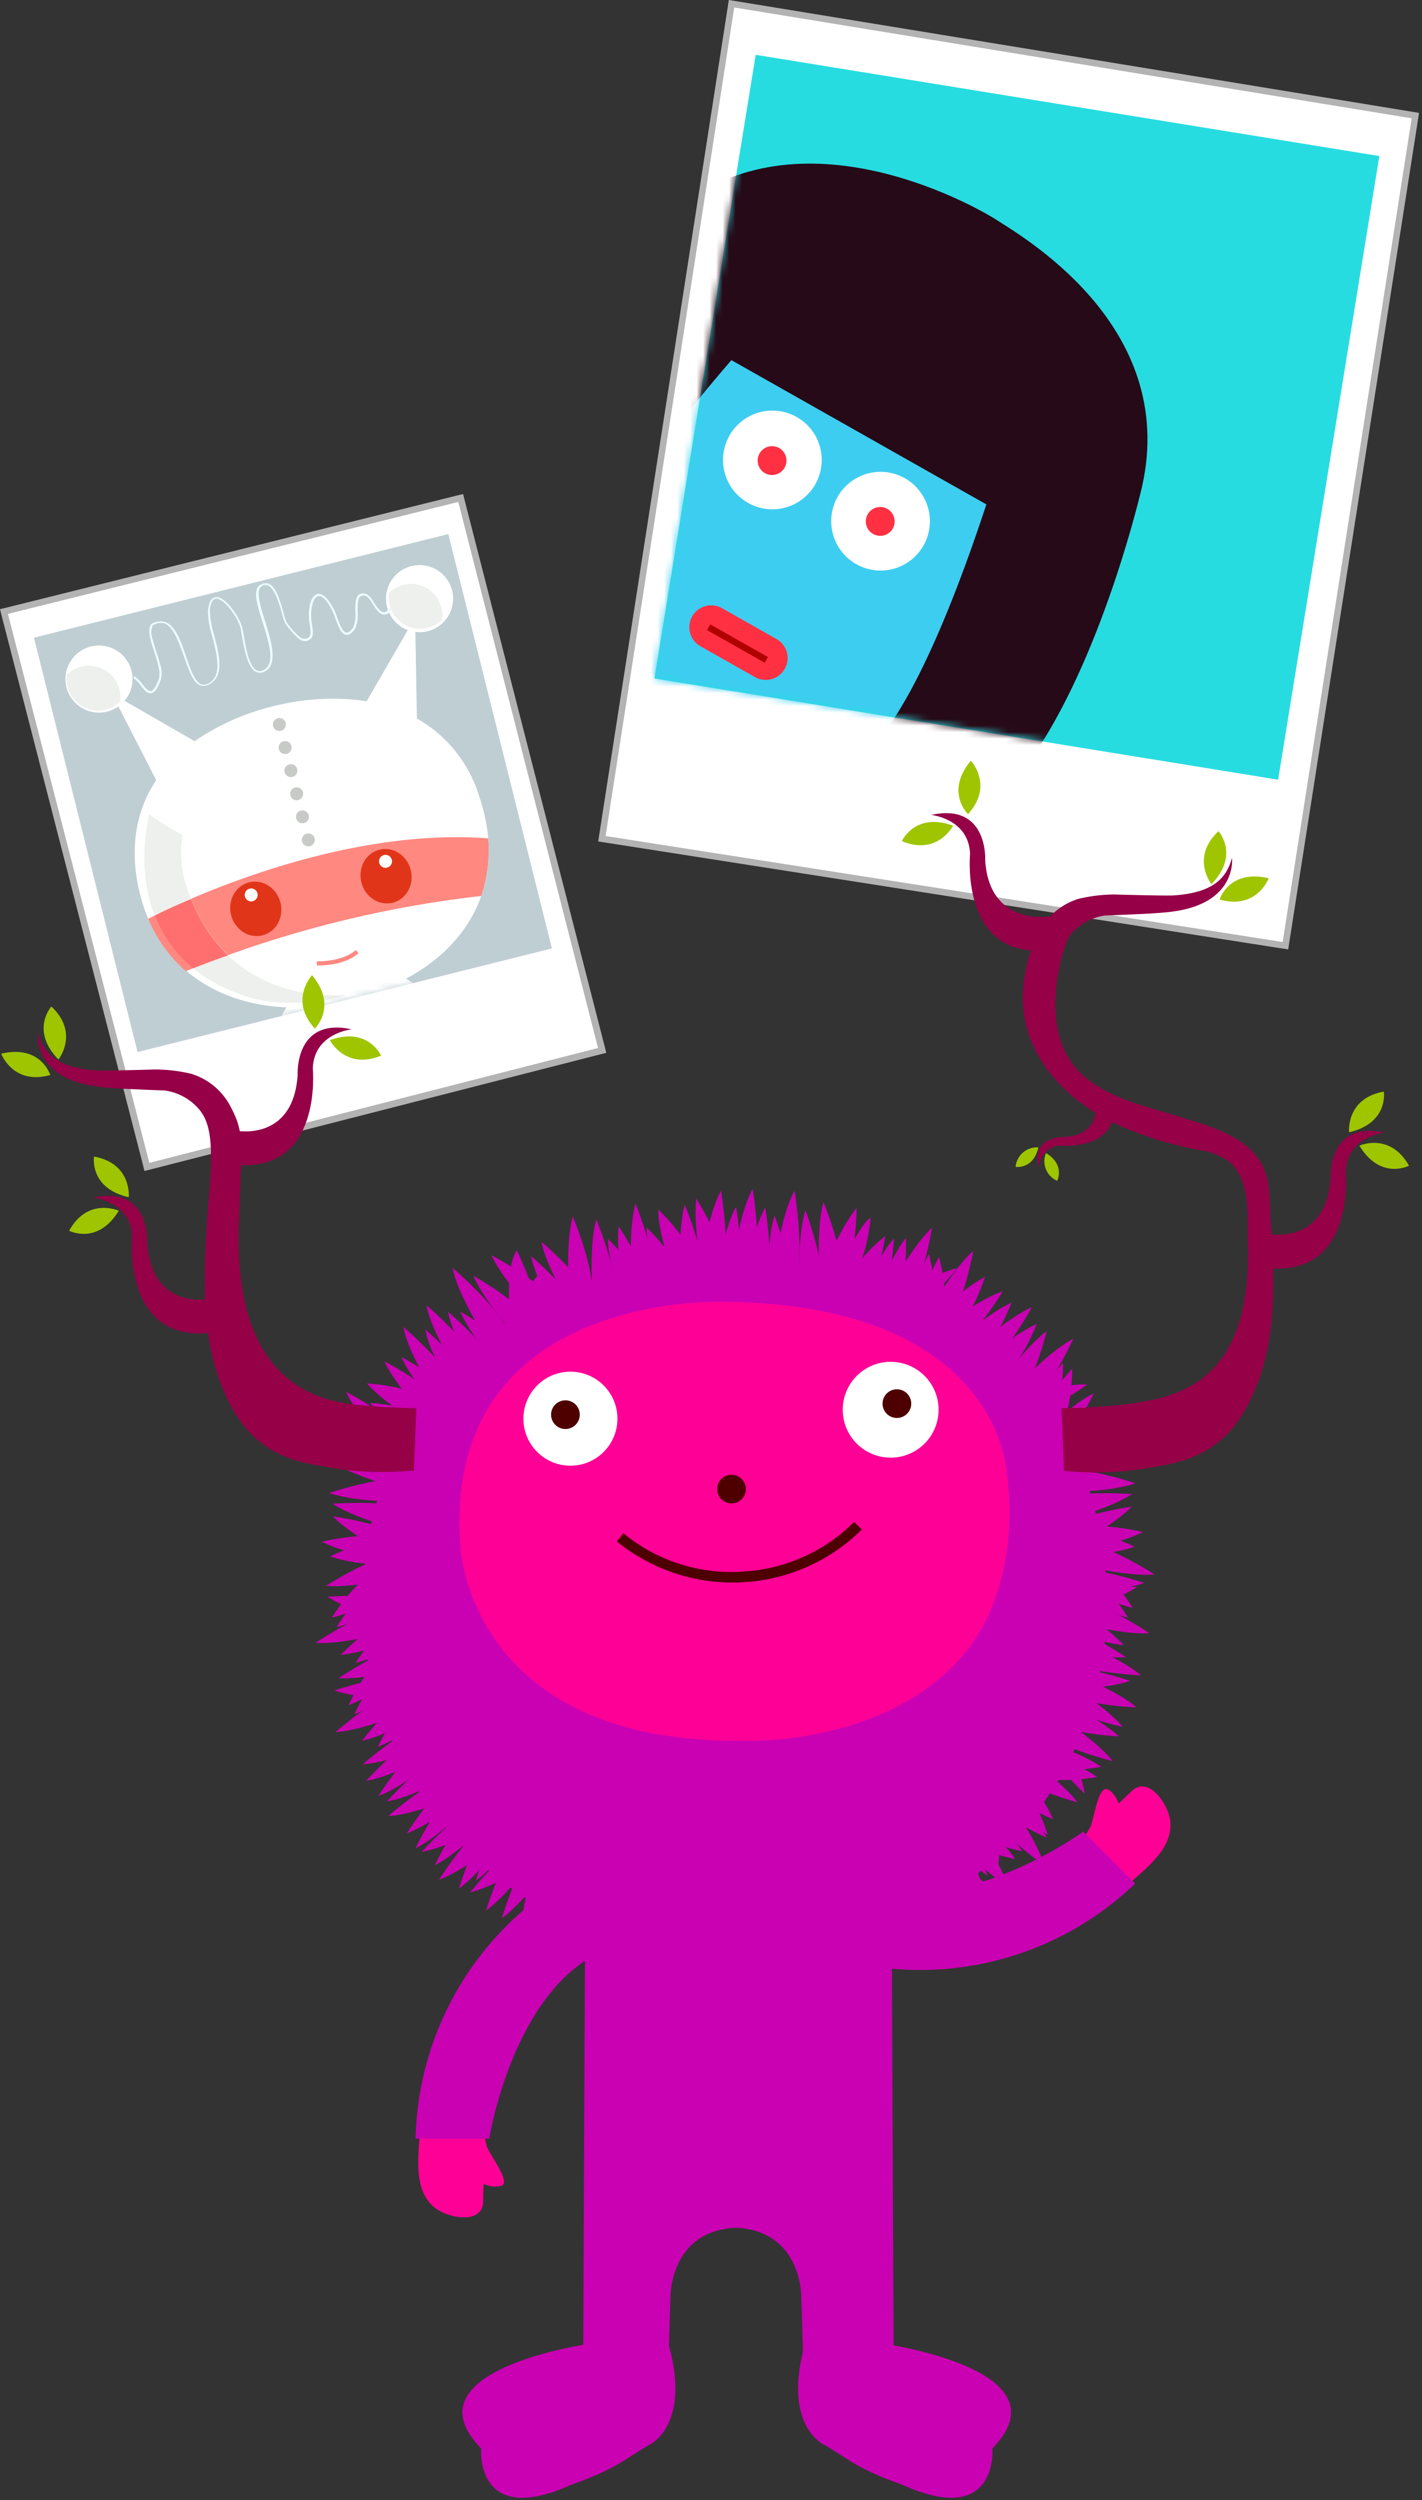 <svg xmlns="http://www.w3.org/2000/svg" xmlns:xlink="http://www.w3.org/1999/xlink" viewBox="0 0 219 385"><rect x="0" y="0" width="219" height="385" fill="#333333" stroke="none"/><defs><path id="a" d="M0 96.043 15.59 0l96.043 15.59-15.59 96.043z"/><path id="c" d="M0 88.213 14.271 0l98.983 16.014-14.271 88.213z"/><path id="e" d="M0 15.959 63.815 0l15.958 63.815-63.815 15.959z"/><path id="g" d="M81.82 63.75 16.06 80.22 0 16.47 65.76 0l16.06 63.75z"/></defs><g fill="none" fill-rule="evenodd"><path fill="#FFF" fill-rule="nonzero" d="M92.7 129.16 112.66.57l105.32 17.24-20.02 127.83z"/><path fill="#B3B3B3" fill-rule="nonzero" d="m113.08 1.15 104.33 17.07-19.87 126.85-104.27-16.32 19.81-127.6M112.24 0l-.15 1-19.81 127.59-.15 1 1 .15 104.27 16.32 1 .15.15-1 19.84-126.83.15-1-1-.16L113.24.16l-1-.16Z"/><path fill="#26DCE1" fill-rule="nonzero" d="m100.795 104.486 15.59-96.043 96.043 15.59-15.59 96.043z"/><g transform="translate(100.794 8.466)"><mask id="b" fill="#fff"><use xlink:href="#a"/></mask><g fill-rule="nonzero" mask="url(#b)"><path fill="#FF79B1" d="M31.606 123.194a1.83 1.83 0 0 0-.64 1.14l-.25 1.57s.25 1.63 4.06 2.56c0 0 4.94 1.42 8.51-.53a2.63 2.63 0 0 0 1.26-1.87l.27-2.31s.09-1.29-1.17-1.06l-12.04.5Z"/><path fill="#FFF" d="M45.476 116.254c-1.55.54-4.09-.2-5.49-.43-3.52-.58-4.05-1.72-4.05-1.72-.47 3-.86 5.63-1.14 6.79-.726.31-1.43.668-2.11 1.07-2.47 1.58-.92 3.77 3 4.55 5.58.88 8.31-.71 8.6-1.91.15-.47-.02-.07 1.19-8.35Z"/><path fill="#FF79B1" d="M59.766 127.644c.241.38.334.836.26 1.28l-.25 1.57s-.74 1.48-4.66 1.18c0 0-5.14-.18-7.94-3.13a2.63 2.63 0 0 1-.62-2.17l.45-2.28a.94.94 0 0 1 1.44-.65l11.32 4.2Z"/><path fill="#FFF" d="M47.276 125.084c-.09 1.23 2 3.58 7.6 4.47 4 .48 6.12-1.13 4.26-3.4a18.07 18.07 0 0 0-1.67-1.67c.09-1.19.53-3.81 1-6.81 0 0-.86.92-4.39.39-1.41-.21-4.05-.29-5.36-1.28-1.41 8.26-1.44 7.75-1.44 8.3Z"/></g></g><g transform="translate(100.782 16.246)"><mask id="d" fill="#fff"><use xlink:href="#c"/></mask><g fill-rule="nonzero" mask="url(#d)"><path fill="#FFE626" d="m-48.912 120.214 62.87 35.54 58.67-104.22-.14-.08c3.19-6.3-8-19.11-25.13-28.79s-33.88-12.58-37.63-6.6l-58.64 104.15Z"/><path fill="#3DCDF0" d="m-44.782 123.514 54.18 30.66 61.19-108.77s-10.45-14.65-24.53-22.65c-14.08-8-29.7-8-29.7-8l-61.14 108.76Z"/><path fill="#FFF" d="M24.788 58.324a7.6 7.6 0 1 1-13.236-7.474 7.6 7.6 0 0 1 13.236 7.474Z"/><path fill="#FF3042" d="M20.068 55.754a2.22 2.22 0 1 1-.85-3 2.23 2.23 0 0 1 .85 3Z"/><path fill="#FFF" d="M41.448 67.754a7.6 7.6 0 1 1-13.236-7.474 7.6 7.6 0 0 1 13.236 7.474Z"/><path fill="#FF3042" d="M36.728 65.124a2.22 2.22 0 1 1-.85-3 2.23 2.23 0 0 1 .85 3Z"/><path fill="#260A17" d="M75.088 58.754c5.71-25.14-19.08-38.94-22.72-41.34-3-1.86-31.12-18-50.54-.12 0 0-18.22 17.52-26.52 34.9-5.14 10.77-6.3 21.39 1.47 27.14 0 0 7.12 5.19 12.49.49 0 0-7.87-5.23 22.59-40.61l39.27 22.22c-14.64 44.39-23.18 40.32-23.18 40.32-1.27 7 6.85 10.45 6.85 10.45 8.93 3.7 17.44-2.76 24-12.71 10.66-16.05 16.29-40.74 16.29-40.74Z"/><path fill="#FF3042" d="M20.078 86.754a3.37 3.37 0 0 1-4.59 1.27l-8.4-4.75a3.37 3.37 0 0 1-1.27-4.59 3.37 3.37 0 0 1 4.59-1.27l8.4 4.75a3.37 3.37 0 0 1 1.27 4.59Z"/><path fill="#B10000" d="m8.098 80.786.498-.88 8.895 5.033-.498.88z"/></g></g><path fill="#FFF" fill-rule="nonzero" d="m.61 94.17 70.33-17.48 21.76 85.06-70.09 17.94z"/><path fill="#B3B3B3" fill-rule="nonzero" d="m70.58 77.3 21.52 84.09L23 179.08 1.22 94.54 70.58 77.3m.72-1.21-1 .24L1 93.57l-1 .24.25 1L22 179.33l.25 1 1-.25 69.12-17.69 1-.25-.25-1L71.55 77l-.25-1v.09Z"/><path fill="#BFCED3" fill-rule="nonzero" d="m5.227 98.202 63.815-15.959L85 146.058l-63.815 15.959z"/><g transform="translate(5.227 82.243)"><mask id="f" fill="#fff"><use xlink:href="#e"/></mask><g fill="#CA00B3" fill-rule="nonzero" mask="url(#f)"><path d="M42.823 88.207a1.24 1.24 0 0 0-.09.88l.27 1s.59.95 3.21.51c0 0 3.45-.44 5.15-2.6a1.78 1.78 0 0 0 .28-1.5l-.45-1.51a.64.64 0 0 0-1-.35l-7.37 3.57Z"/><path d="M49.583 80.197c-.82.75-2.59 1-3.53 1.2-2.34.58-3 0-3 0 .51 2 1 3.73 1.1 4.52-.36.388-.694.799-1 1.23-1.11 1.64.43 2.59 3.08 2 3.7-.94 5-2.66 4.84-3.48-.03-.31-.02.01-1.49-5.47Zm11.93 3.26c.25.174.429.433.5.73l.27 1s-.07 1.12-2.58 2c0 0-3.24 1.26-5.76.18a1.78 1.78 0 0 1-1-1.18l-.33-1.54s-.14-.86.72-.79l8.18-.4Z"/><path d="M53.063 85.197c.27.79 2.21 1.69 5.91.75 2.6-.77 3.5-2.34 1.74-3.25a12.21 12.21 0 0 0-1.48-.59c-.26-.76-.69-2.51-1.19-4.5 0 0-.29.8-2.62 1.41-.93.25-2.59.9-3.67.63 1.32 5.52 1.18 5.23 1.31 5.55Z"/></g></g><g transform="translate(5.1 81.77)"><mask id="h" fill="#fff"><use xlink:href="#g"/></mask><g fill-rule="nonzero" mask="url(#h)"><g transform="translate(3.873 4.153)"><path fill="#FFF" d="M51.267 22.997a20.63 20.63 0 0 1 13.47 13.45c4.29 12.26-.53 22.63-11.15 28.34 2.54 1.54 5.42 4.54 6.89 10.41a1.65 1.65 0 1 1-3.2.8l-.14-.51-.21.05a1.032 1.032 0 0 1-.51-2h.06c-1.75-4.49-4-5.74-5.81-6.47 1.62 5.58 5.13 17 5.14 17 .23.91-.85 1.29-1.76 1.51-.91.22-2.36.56-2.6-.33l-1.32-4.51c-.45-1.58-1.18-2.75-2.79-2.35-1.61.4-1.61 1.66-1.37 3.21l.88 4.62c.2.9-.66 1.38-1.55 1.6-.89.22-2.72 1.08-2.94-.94 0 0-2.7-13.26-3.61-17-1.28 1.5-2.81 3.64-2.21 8.62h.06a1.032 1.032 0 0 1 .51 2l-.21.05.13.53a1.65 1.65 0 1 1-3.2.8c-1.52-6.05-.28-10.12 1.31-12.67-11.18-.43-20.84-6.85-23-19.58-1.33-7.92 1.11-13.91 5.26-18.27a25.25 25.25 0 0 1 5.08-4.1 36.88 36.88 0 0 1 10.55-4.4 37.64 37.64 0 0 1 12-1.08 27.77 27.77 0 0 1 6.24 1.22Z"/><path fill="#FFF" d="m8.247 20.877 9.39 18.33 7.42-8.65-16.81-9.68z"/><circle cx="6.272" cy="18.653" r="5.17" fill="#FFF" transform="rotate(-14.07 6.272 18.653)"/><path fill="#EDF0ED" d="M3.547 16.747a4.81 4.81 0 0 0-2.21 1.24 4.84 4.84 0 0 0 8.18 4.14 4.84 4.84 0 0 0-6-5.38h.03Z"/><path fill="#FFF" d="m54.957 9.167.37 20.59-10.59-2.93 10.22-17.66z"/><circle cx="55.641" cy="6.272" r="5.17" fill="#FFF" transform="rotate(-14.07 55.64 6.272)"/><path fill="#EBFFFF" d="M31.207 4.077c-1.38.67-.57 3.21.28 5.9.93 2.93 2 6.26.2 7.25a1.15 1.15 0 0 1-1.1.11c-1.18-.56-1.69-3.42-2-5.31a15.34 15.34 0 0 0-.31-1.52c-.49-1.57-2.58-4.61-4-4.47-.67.06-1.08.73-1.22 2a13.09 13.09 0 0 0 .65 4c.69 2.69 1.47 5.73-.16 7a1.64 1.64 0 0 1-1.46.45c-1-.32-1.71-2.25-2.4-4.29-.78-2.3-1.6-4.69-3.14-5.29a2.59 2.59 0 0 0-2.22.28c-.66.88-.1 2.57.48 4.36.5 1.54 1 3.13.69 4.06-.43 1.2-.85 1.84-1.24 1.9-.39.06-.88-.52-1.32-1.08a4.7 4.7 0 0 0-1.21-1.21l-.15.28c.434.308.81.69 1.11 1.13.53.67 1 1.3 1.62 1.2.62-.1 1-.76 1.49-2.11a4.29 4.29 0 0 0-.11-2.35c-.16-.62-.37-1.27-.58-1.92-.21-.65-.41-1.26-.56-1.85a2.92 2.92 0 0 1 0-2.2 2.24 2.24 0 0 1 1.81-.32c1.4.55 2.19 2.86 3 5.09s1.4 4.12 2.61 4.49a1.93 1.93 0 0 0 1.75-.5c1.8-1.38 1-4.54.28-7.32a13 13 0 0 1-.65-3.86c.08-.74.31-1.63.93-1.69 1.18-.11 3.2 2.61 3.71 4.25.1.31.19.85.3 1.48.37 2.07.87 4.91 2.2 5.54a1.46 1.46 0 0 0 1.39-.12c2-1.12.92-4.58 0-7.62-.81-2.56-1.57-5-.44-5.52a1 1 0 0 1 .92 0c1 .47 1.68 2.75 2.1 4.26a9 9 0 0 0 .5 1.52c.22.39 2 2.63 2.74 2.7a1.38 1.38 0 0 0 1.21-.33c.46-.49.3-1.38.17-2.16l-.1-.68c-.15-1.9.28-3.49 1-3.7.35-.1 1.09 0 2.21 2.17.19.396.353.804.49 1.22.43 1.19.87 2.42 1.65 2.54.43.06.87-.22 1.36-.88a4.91 4.91 0 0 0 .41-2.6c0-1.07 0-2.18.48-2.48a1 1 0 0 1 1 .09c.314.283.571.622.76 1 .54.84 1.15 1.79 1.9 1.77.41 0 .78-.29 1.14-.88l-.35-.21c-.29.48-.58.73-.87.73-.57 0-1.16-.9-1.63-1.63a3.12 3.12 0 0 0-.89-1.08 1.3 1.3 0 0 0-1.27-.07c-.61.39-.62 1.53-.62 2.74a4.91 4.91 0 0 1-.34 2.41c-.4.54-.76.8-1.06.75-.59-.09-1-1.33-1.4-2.33a10.65 10.65 0 0 0-.51-1.26c-1.16-2.21-2-2.48-2.58-2.33-.89.26-1.4 1.92-1.23 4l.1.71c.12.71.26 1.51-.09 1.89a1.11 1.11 0 0 1-1 .23c-.49 0-2.21-2-2.49-2.54a9.17 9.17 0 0 1-.47-1.46c-.46-1.66-1.1-3.93-2.28-4.46a1.35 1.35 0 0 0-1.19.13Z"/><path fill="#FF8881" d="M39.827 62.757v-.63s3.91.12 6-1.74l.42.47c-2.22 2.03-6.22 1.91-6.42 1.9Z"/><circle cx="34.051" cy="25.652" r="1" fill="#C7CAC7" transform="rotate(-14.07 34.05 25.652)"/><circle cx="34.937" cy="29.199" r="1" fill="#C7CAC7" transform="rotate(-14.07 34.937 29.199)"/><circle cx="35.825" cy="32.755" r="1" fill="#C7CAC7" transform="rotate(-14.07 35.825 32.755)"/><circle cx="36.714" cy="36.322" r="1" fill="#C7CAC7" transform="rotate(-14.07 36.714 36.322)"/><circle cx="37.61" cy="39.867" r="1" fill="#C7CAC7" transform="rotate(-14.07 37.61 39.867)"/><circle cx="38.509" cy="43.424" r="1" fill="#C7CAC7" transform="rotate(-14.07 38.509 43.424)"/><path fill="#EDF0ED" d="M14.027 39.497s-6.13 22.15 16.23 28.41a28.35 28.35 0 0 0 14.27-.66s-18.59 2.6-24.83-16.8a16.87 16.87 0 0 1-.57-7.76 58 58 0 0 1-5.1-3.19Z"/><path fill="#FF8881" d="M13.847 55.577a22.1 22.1 0 0 0 5.8 8.06l1.12-.45a19.36 19.36 0 0 1-5.9-8.13l-1.02.52Zm6.62-3.09a24.27 24.27 0 0 0 5.68 8.68 172.09 172.09 0 0 1 39-9.11 22 22 0 0 0 1.07-8.87c-17.73-1.36-36.19 5.2-45.75 9.3Z"/><path fill="#FF6F6F" d="M14.867 55.077a19.36 19.36 0 0 0 5.9 8.13 127.63 127.63 0 0 1 5.38-2 24.27 24.27 0 0 1-5.68-8.68c-2.58 1.06-4.51 1.99-5.6 2.55Z"/><ellipse cx="30.421" cy="54.04" fill="#E13519" rx="3.92" ry="4.21" transform="rotate(-14.07 30.42 54.04)"/><ellipse cx="50.486" cy="49.014" fill="#E13519" rx="3.92" ry="4.21" transform="rotate(-14.07 50.486 49.014)"/><circle cx="29.712" cy="51.896" r="1" fill="#FFF" transform="rotate(-14.07 29.712 51.896)"/><circle cx="50.402" cy="46.722" r="1" fill="#FFF" transform="rotate(-14.07 50.402 46.722)"/><path fill="#EDF0ED" d="M53.137 4.147a4.81 4.81 0 0 0-2.21 1.24 4.84 4.84 0 0 0 8.18 4.14 4.84 4.84 0 0 0-6-5.38h.03Z"/></g></g></g><path fill="#FF0097" fill-rule="nonzero" d="M135.93 302c10.51 1.31 26-1.06 39.63-13.4 2.1-1.91 6.12-5.39 4.2-9.86-1.13-2.62-3.53-4.87-5.54-2.85-.63.63-1.28 1.23-1.93 1.85-.35-1-1.2-2.09-1.84-2.22-1.52-.26-2 5.42-2.71 6.13-4.6 9.15-25 11.06-31.73 10l-.08 10.35Z"/><path fill="#FF0097" fill-rule="nonzero" d="M143.23 293.56a55.29 55.29 0 0 0 26.71-47.14c0-30.71-25.38-50-56.68-50s-56.68 19.28-56.68 50a55.3 55.3 0 0 0 26.46 47c-8.37 6.5-17.64 19.15-18.55 37.49-.14 2.84-.52 8.13 4 9.95 2.65 1.06 5.93.95 5.93-1.89 0-.89 0-1.78.06-2.67a3.8 3.8 0 0 0 2.87.27c1.26-.89-2.4-5.27-2.42-6.26-3.22-9.73 9.85-25.49 15.4-29.48 0 0 .13 62.53.19 62.87-5.29.24-18.17 1.57-17.23 9 0 0 .87 3.49 4.06 4.35 0 0-3.77 2.62-1.16 4.65 0 0 3.78 3.77 11.91-1.17l10.75-4.93s4.36-1.74 3.78-8.43v-15.86a11.13 11.13 0 0 1 22-.67v16.5c-.58 6.68 3.77 8.43 3.77 8.43l10.75 4.93c8.13 4.94 11.9 1.17 11.9 1.17 2.62-2-1.16-4.65-1.16-4.65 3.19-.86 4.07-4.35 4.07-4.35.92-7.39-11.94-8.73-17.24-9 .06-.35.2-62.63.2-62.63 1.08-5.11 6.31-7.48 6.31-7.48Z"/><path fill="#CA00B3" fill-rule="nonzero" d="M136.28 303.07a47.88 47.88 0 0 0 38.55-13l-8-8s-16.08 11.69-29.78 9l-.77 12Zm-7.21-107.4s3.65-7.64 5-8.11a25.77 25.77 0 0 1-3.38 10.86l-1.62-2.75Zm-5.88 3.86s-.56-8.67.85-13.16c0 0 2.74 7.15 2.75 12.36l-3.6.8Zm-4.76.83s-.56-8.67.85-13.17c0 0 2.74 7.16 2.75 12.36l-3.6.81ZM105 198.77s-.82-8.62.45-13.22c0 0 3 6.93 3.12 12.13l-3.57 1.09Zm-17.24 1.78s-.82-8.62.45-13.22c0 0 3 6.93 3.12 12.13l-3.57 1.09Z"/><path fill="#CA00B3" fill-rule="nonzero" d="M91.37 201s-.82-8.62.45-13.21c0 0 3 6.93 3.12 12.13L91.37 201Zm13.18-2.54s-3.08-7.16-3.19-12.2c0 0 4.54 4.14 6.1 8.69l-2.91 3.51Z"/><path fill="#CA00B3" fill-rule="nonzero" d="M102.76 201.24s-3.08-7.16-3.19-12.2c0 0 4.54 4.14 6.1 8.69l-2.91 3.51ZM96.8 203s-3.08-7.16-3.18-12.2c0 0 4.54 4.14 6.1 8.69L96.8 203Zm29.2-5.71s3.23-8.09 5.93-11.25c0 0-.11 8.05-1.93 11.67l-4-.42Zm-17.67-.04s-1.66-8.55-1.09-12.67c0 0 4.26 6.83 4.69 10.86l-3.6 1.81Z"/><path fill="#CA00B3" fill-rule="nonzero" d="M96.74 201.84s-2-8.07-1.47-13c0 0 3.87 5.63 4.78 10.62l-3.31 2.38Zm17.97-3.68s1-8.57 3.14-12.23c0 0 1.36 8.12.45 13.11l-3.59-.88Z"/><path fill="#CA00B3" fill-rule="nonzero" d="M97.38 198.58s-.79-8.62.49-13.21c0 0 2.93 7 3.08 12.15l-3.57 1.06Zm-32.22 57.65s-8.28 2.54-13 2.21c0 0 6.2-4.29 11.26-5.49l1.74 3.28Zm-2.73-12.69S56 248 51.12 249.11c0 0 3.14-5.28 7.29-7.72l4.02 2.15Z"/><path fill="#CA00B3" fill-rule="nonzero" d="M63.14 245s-6.4 4.46-11.31 5.57c0 0 3.14-5.28 7.29-7.72l4.02 2.15Zm2.95 5.5s-6.4 4.46-11.31 5.57c0 0 3.14-5.27 7.29-7.72l4.02 2.15Z"/><path fill="#CA00B3" fill-rule="nonzero" d="M64.93 250.79s-7.5 3.62-12.46 4.06c0 0 4.74-4.93 9.45-6.82l3.01 2.76Z"/><path fill="#CA00B3" fill-rule="nonzero" d="M61.61 250.83s-8.29 2.51-13 2.17c0 0 6.22-4.27 11.29-5.46l1.71 3.29Zm6.91 17s-7.88 3.58-12.64 3.87c0 0 5.59-5 10.46-6.9l2.18 3.03Zm5.14 7.23s-6.56 5.65-11 7.27c0 0 4-6.42 8.1-9.55l2.9 2.28Z"/><path fill="#CA00B3" fill-rule="nonzero" d="M69.29 269.3s-6.56 5.65-11 7.27c0 0 4-6.42 8.1-9.55l2.9 2.28Zm9.34 12.91s-6.56 5.65-11 7.27c0 0 3.95-6.42 8.1-9.55l2.9 2.28Zm-14.44-26.62s-5.77 5.24-10.5 7c0 0 2.44-5.64 6.24-8.59l4.26 1.59Z"/><path fill="#CA00B3" fill-rule="nonzero" d="M65.08 257s-5.77 5.24-10.5 7c0 0 2.44-5.64 6.24-8.59l4.26 1.59Zm3.63 5s-5.77 5.24-10.5 7c0 0 2.44-5.64 6.24-8.6l4.26 1.6Z"/><path fill="#CA00B3" fill-rule="nonzero" d="M67.6 262.46s-7 4.55-11.84 5.62c0 0 4.06-5.49 8.49-8l3.35 2.38Z"/><path fill="#CA00B3" fill-rule="nonzero" d="M64.31 262.92s-7.9 3.55-12.65 3.83c0 0 5.62-5 10.49-6.87l2.16 3.04Zm8.14 12.92s-7.9 3.56-12.66 3.83c0 0 5.62-5 10.49-6.87l2.17 3.04Zm11.75 9.58s-7.15 4.89-11.78 6c0 0 4.65-5.94 9.12-8.61l2.66 2.61Zm-21.8-44.76s-7.83-3.7-11.13-7.14c0 0 7.48 1 12 3.52l-.87 3.62Zm1.46-9.38s-8.66.23-13.15-1.36c0 0 7.13-2.47 12.33-2.28l.82 3.64Z"/><path fill="#CA00B3" fill-rule="nonzero" d="M64.66 261.69s-8.66.23-13.15-1.36c0 0 7.13-2.47 12.33-2.28l.82 3.64Zm7.07 10.55s-7.46 4.4-12.16 5.19c0 0 5-5.62 9.68-8l2.48 2.81ZM77.1 280s-7.46 4.39-12.16 5.19c0 0 5-5.62 9.68-8L77.1 280Zm-8.55-10.94s-7.46 4.4-12.16 5.19c0 0 5-5.62 9.68-8l2.48 2.81Zm15.04 15.2s-4.83 7.19-8.72 9.94c0 0 2.11-7.24 5.28-11.38l3.44 1.44ZM82 279.69s-4.83 7.19-8.72 9.94c0 0 2.11-7.24 5.28-11.37l3.44 1.43Z"/><path fill="#CA00B3" fill-rule="nonzero" d="M86 285.46s-4.83 7.19-8.72 9.94c0 0 2.11-7.24 5.28-11.38l3.44 1.44Zm-6.59-4.57s-4.83 7.19-8.72 9.94c0 0 2.11-7.24 5.28-11.38l3.44 1.44Z"/><path fill="#CA00B3" fill-rule="nonzero" d="M77.12 278.77s-5.88 6.35-10.15 8.47c0 0 3.21-6.83 7-10.42l3.15 1.95Zm-2.98-2.59s-5.88 6.36-10.15 8.47c0 0 3.21-6.83 7-10.42l3.15 1.95Zm-10.48-40.07s-8.45-1.89-12.42-4.52c0 0 7.52-.65 12.52.8l-.1 3.72Zm-.79 14.31s-8.45-1.89-12.42-4.52c0 0 7.52-.66 12.52.8l-.1 3.72Zm24.54-44.97s-4.66-7.3-5.62-12c0 0 5.79 4.84 8.31 9.39l-2.69 2.61Zm38.92-7.11s-.8-8.62.49-13.21c0 0 2.93 7 3.08 12.16l-3.57 1.05Zm-7.1-2.74s1-8.57 3.14-12.23c0 0 1.36 8.12.46 13.11l-3.6-.88Zm-11.32 0s1-8.57 3.14-12.23c0 0 1.37 8.12.45 13.11l-3.59-.88Z"/><path fill="#CA00B3" fill-rule="nonzero" d="M110.23 198.07s1-8.57 3.14-12.22c0 0 1.36 8.12.45 13.11l-3.59-.89Z"/><path fill="#CA00B3" fill-rule="nonzero" d="M112.78 195.33s1-8.57 3.14-12.23c0 0 1.36 8.12.46 13.11l-3.6-.88Zm-33.19 7.82s1.39-6 4.2-7.42c0 0 1.65 7.11.42 10.38l-4.62-2.96Z"/><path fill="#CA00B3" fill-rule="nonzero" d="M80.71 207.12s-6-6.29-7.8-10.64c0 0 6.7 3.73 10 7.71l-2.2 2.93Zm-2.02 5.51s-6-6.29-7.8-10.64c0 0 6.69 3.73 10 7.71l-2.2 2.93Zm-11.35 7.44s-6.16-6.07-8.14-10.42c0 0 6.71 3.42 10.18 7.3l-2.04 3.12Zm-4.18 9.58s-8.42-2-12.35-4.72c0 0 7.51-.54 12.49 1l-.14 3.72Z"/><path fill="#CA00B3" fill-rule="nonzero" d="M66.79 220.36s-7-3.51-10.27-7.31c0 0 6.13.26 10.26 2.75l.01 4.56Z"/><path fill="#CA00B3" fill-rule="nonzero" d="M67.25 223.37s-7-3.52-10.27-7.31c0 0 6.14.26 10.26 2.75l.01 4.56Zm-3.43 5.2s-7-3.51-10.27-7.31c0 0 6.13.26 10.26 2.75l.01 4.56Zm14.7-26.3s-.73-7.07 1.08-9.7c0 0 3.54 7.23 3.56 11.28l-4.64-1.58Z"/><path fill="#CA00B3" fill-rule="nonzero" d="M63 227.7s-6.75-4.88-9.49-9c0 0 6.58 1.83 10.49 5.07l-1 3.93Zm.31 14.64s-8.34 2.32-13.09 1.88c0 0 6.3-4.13 11.39-5.2l1.7 3.32Z"/><path fill="#CA00B3" fill-rule="nonzero" d="M63.37 241.07s-7.79.32-12.53-1.39c0 0 5.49-2.76 10.3-2.59l2.23 3.98Z"/><path fill="#CA00B3" fill-rule="nonzero" d="M62.24 240.7s-8.27-1-12.69-3.28c0 0 6.64-1.6 11.63-.67l1.06 3.95Zm96.16-19.22s3.13-7.14 6.73-10.66c0 0 .08 6.14-2.18 10.39l-4.55.27Zm-8.81-10.02s5.46-5.56 10.08-7.57c0 0-2.11 5.77-5.73 8.94l-4.35-1.37ZM128.19 200s4.09-6.64 8.14-9.62c0 0-.77 6.09-3.6 10l-4.54-.38Z"/><path fill="#CA00B3" fill-rule="nonzero" d="M157 220.59s3.13-7.14 6.73-10.66c0 0 .08 6.14-2.18 10.4l-4.55.26Zm-11.23-12.32s5.42-5.6 10-7.65c0 0-2.06 5.78-5.66 9l-4.34-1.35Zm6.91 6.73s4.5-7 8.5-10c0 0-1.46 6.67-4.49 10.75l-4.01-.75Z"/><path fill="#CA00B3" fill-rule="nonzero" d="M155.3 214.84s5.76-6.47 10-8.67c0 0-3.08 6.89-6.77 10.55l-3.23-1.88Z"/><path fill="#CA00B3" fill-rule="nonzero" d="M154.43 215.84s8.19-2.8 13-2.63c0 0-6.07 4.49-11.09 5.86l-1.91-3.23Zm3.85 7.16s5.9-6.34 10.18-8.44c0 0-3.22 6.81-7 10.39l-3.18-1.95Z"/><path fill="#CA00B3" fill-rule="nonzero" d="M158.9 224.08s6.48-4.34 11.41-5.37c0 0-3.24 5.22-7.43 7.59l-3.98-2.22Z"/><path fill="#CA00B3" fill-rule="nonzero" d="M160.05 223.8s7.56-3.48 12.53-3.83c0 0-4.82 4.84-9.57 6.65l-2.96-2.82Zm-19.13-18.16s1.15-7.71 3.7-12.05c0 0 1.69 5.9.62 10.6l-4.32 1.45Z"/><path fill="#CA00B3" fill-rule="nonzero" d="M139.36 205.15s1.15-7.71 3.7-12c0 0 1.68 5.91.62 10.6l-4.32 1.4Zm-5.43-2.66s2.5-7.94 5.59-11.85c0 0 .34 6.82-1.51 11.55l-4.08.3Z"/><path fill="#CA00B3" fill-rule="nonzero" d="M136.19 200.05s3.86-7.75 7.36-11c0 0-1.16 7.45-3.76 12l-3.6-1Z"/><path fill="#CA00B3" fill-rule="nonzero" d="M135.61 201.24s7.17-4.85 11.81-5.94c0 0-4.68 5.92-9.16 8.56l-2.65-2.62Z"/><path fill="#CA00B3" fill-rule="nonzero" d="M131.45 202.4s3.06-8.1 6.22-11.67c0 0-.4 7.54-2.54 12.28l-3.68-.61Zm10.84 1.06s4-7.66 7.61-10.82c0 0-1.32 7.42-4 11.86l-3.61-1.04Z"/><path fill="#CA00B3" fill-rule="nonzero" d="M142.08 204.84s5.11-5.89 9.6-8.17c0 0-1.75 5.88-5.18 9.27l-4.42-1.1Z"/><path fill="#CA00B3" fill-rule="nonzero" d="M143.33 205.86s6.38-5.35 11.09-7c0 0-3.39 5.93-7.49 8.93l-3.6-1.93ZM157.25 269s7.6 1.75 11.72 4.65c0 0-6 1.21-10.62-.22l-1.1-4.43Z"/><path fill="#CA00B3" fill-rule="nonzero" d="M157.87 267.45s7.6 1.76 11.72 4.65c0 0-6 1.21-10.62-.23l-1.1-4.42Zm3.08-6.57s7.71 3.13 11.37 6.52c0 0-6.83-.21-11.39-2.42l.02-4.1Z"/><path fill="#CA00B3" fill-rule="nonzero" d="M161 263s7.42 4.46 10.36 8.21c0 0-7.34-1.75-11.63-4.7L161 263Z"/><path fill="#CA00B3" fill-rule="nonzero" d="M162.06 264s4.27 7.53 5 12.24c0 0-5.53-5.14-7.81-9.81l2.81-2.43Zm-6.29 5.12s7.32 4.62 10.18 8.44c0 0-7.29-1.9-11.5-5l1.32-3.44Z"/><path fill="#CA00B3" fill-rule="nonzero" d="M154.79 269.94s5.46 5.56 7.38 10.22c0 0-5.73-2.22-8.83-5.9l1.45-4.32Z"/><path fill="#CA00B3" fill-rule="nonzero" d="M155.27 271s4.82 6.79 6.08 11.61c0 0-5.65-3.85-8.3-8.17l2.22-3.44Zm-8.13 6.67s6.42 4.42 9.19 8.62c0 0-6-1.08-9.79-4.1l.6-4.52Z"/><path fill="#CA00B3" fill-rule="nonzero" d="M148.27 276.48s6.42 4.42 9.19 8.62c0 0-6-1.08-9.79-4.1l.6-4.52Zm4.73-3.71s6 5.74 8.18 10.23c0 0-6.28-2.7-9.71-6.44l1.53-3.79Z"/><path fill="#CA00B3" fill-rule="nonzero" d="M154.24 275.88s5.27 6.87 6.63 11.44c0 0-6.19-4.32-9.09-8.64l2.46-2.8Zm-5.56 3.37s5.27 6.87 6.63 11.44c0 0-6.19-4.32-9.09-8.64l2.46-2.8ZM162.35 258s7.53 4.27 10.57 7.95c0 0-7.38-1.56-11.74-4.41l1.17-3.54Zm1.57-6s8.17 2.89 11.8 6c0 0-7.54-.25-12.33-2.29l.53-3.71Z"/><path fill="#CA00B3" fill-rule="nonzero" d="M163.25 256.94s8.17 2.89 11.8 6c0 0-7.54-.25-12.33-2.28l.53-3.72Zm-14.92-47.7s6.2-6 10.58-7.93c0 0-3.56 6.65-7.51 10l-3.07-2.07Zm5.09 65.6s1.2 8.58.14 13.22c0 0-3.26-6.81-3.66-12l3.52-1.22Zm-7.72 2.43s5.11 7 6.37 11.59c0 0-6.08-4.44-8.88-8.83l2.51-2.76Z"/><path fill="#CA00B3" fill-rule="nonzero" d="M144.49 277.66s3 7.18 3.12 12.22c0 0-4.52-4.16-6.05-8.73l2.93-3.49Z"/><path fill="#CA00B3" fill-rule="nonzero" d="M144.54 278.85s2 8.08 1.39 13c0 0-3.84-5.65-4.72-10.65l3.33-2.35ZM160.4 253s8.28 2.54 13 2.21c0 0-6.2-4.29-11.26-5.49L160.4 253Zm2.73-10.95s6.4 4.46 11.31 5.57c0 0-3.14-5.28-7.29-7.72l-4.02 2.15Z"/><path fill="#CA00B3" fill-rule="nonzero" d="M162.42 243.53s6.4 4.46 11.31 5.57c0 0-3.14-5.28-7.29-7.72l-4.02 2.15Zm-1.79 5.77s7.5 3.62 12.46 4.05c0 0-4.74-4.92-9.45-6.82l-3.01 2.77Z"/><path fill="#CA00B3" fill-rule="nonzero" d="M164 249.34s8.29 2.51 13 2.17c0 0-6.23-4.27-11.29-5.46l-1.71 3.29Zm-.84-10.17s7.83-3.7 11.13-7.14c0 0-7.48 1-12 3.52l.87 3.62Zm-1.46-9.38s8.66.23 13.15-1.36c0 0-7.13-2.47-12.33-2.28l-.82 3.64Zm1.37 15.35s8.66.23 13.15-1.36c0 0-7.13-2.47-12.33-2.28l-.82 3.64Zm-2.17 15.06s8.66.23 13.15-1.35c0 0-7.13-2.47-12.33-2.28l-.82 3.63Zm1-25.57s8.45-1.89 12.42-4.53c0 0-7.52-.65-12.52.8l.1 3.73Z"/><path fill="#CA00B3" fill-rule="nonzero" d="M162.69 248.93s8.45-1.89 12.42-4.52c0 0-7.52-.65-12.52.8l.1 3.72Zm-.29-20.76s8.41-2 12.35-4.72c0 0-7.52-.54-12.49 1l.14 3.72Zm2.31 12.41s8.34 2.32 13.09 1.88c0 0-6.31-4.13-11.39-5.2l-1.7 3.32Z"/><path fill="#CA00B3" fill-rule="nonzero" d="M162.19 239.58s7.79.31 12.53-1.39c0 0-5.49-2.76-10.3-2.59l-2.23 3.98Z"/><path fill="#CA00B3" fill-rule="nonzero" d="M163.32 239.21s8.27-1 12.69-3.28c0 0-6.64-1.61-11.63-.67l-1.06 3.95Zm-88.9-25.87S69.68 206.14 69 202c0 0 6.26 5.35 8.77 9.76l-3.35 1.58Zm-13.01 11.44s-6.15-6.1-8.11-10.44c0 0 6.71 3.45 10.17 7.34l-2.06 3.1Zm22.4-21.02s-6.15-6.1-8.11-10.44c0 0 6.71 3.45 10.17 7.34l-2.06 3.1Zm-8.65 2.89s-4.74-7.21-5.44-11.39c0 0 6.26 5.35 8.77 9.76l-3.33 1.63Zm-7.59 9.09s-4.74-7.2-5.44-11.39c0 0 6.26 5.35 8.77 9.76l-3.33 1.63Zm21.27-13.11s-4.74-7.21-5.44-11.39c0 0 6.26 5.35 8.77 9.76l-3.33 1.63Z"/><path fill="#CA00B3" fill-rule="nonzero" d="M70.94 216.14s-4.74-7.21-5.44-11.39c0 0 6.26 5.35 8.77 9.77l-3.33 1.62Z"/><path fill="#CA00B3" fill-rule="nonzero" d="M69.61 219s-6.17-6-7.76-10c0 0 7.26 3.88 10.66 7.65l-2.9 2.35Zm1.52-6.59s-4.74-7.21-5.45-11.41c0 0 6.26 5.35 8.77 9.76l-3.32 1.65Zm73.98 81.04c12.34-8.66-73.89-6.46-63-.52A47.88 47.88 0 0 0 64 329.36h11.35s3.1-19.64 14.73-27.39l-.26 60.2s1.29 3.1 7.49 3.1c0 0 4.13 0 5.68-2.84l.26-8.53s-.24-10.33 10.08-10.83c10.32.5 10.08 10.83 10.08 10.83l.26 8.53c1.55 2.84 6.46 3.1 6.46 3.1 6.72 0 7.49-3.36 7.49-3.36l-.26-60.2c4.41-5.1 7.75-8.52 7.75-8.52Z"/><path fill="#CA00B3" fill-rule="nonzero" d="M110.9 290.8h4.9v.77h-4.9z"/><path fill="#CA00B3" fill-rule="nonzero" d="M170.47 247c0 30.28-25.64 54.82-57.27 54.82-31.63 0-57.27-24.54-57.27-54.82s21.64-53.1 57.27-53.1c34.64 0 57.27 22.83 57.27 53.1Zm-78.8 113.8s-29.61 3.9-17.57 16.27c0 0-1 12.36 14 5.53a50.5 50.5 0 0 0 5.53-2.28c2.42-1.21 4.27-2.63 6.51-3.9 0 0 6.18-2.93 2.93-15l-11.4-.62Zm43.59 0s29.61 3.9 17.57 16.27c0 0 1 12.36-14 5.53a50.55 50.55 0 0 1-5.53-2.28c-2.42-1.21-4.27-2.63-6.51-3.9 0 0-6.18-2.93-2.93-15l11.4-.62Z"/><path fill="#CA00B3" fill-rule="nonzero" d="M117.39 294.82s1.95 8.43 1.29 13.16c0 0-3.84-6.48-4.69-11.62l3.4-1.54Zm-12.03-.37s4 6.7 4.76 11.67c0 0-5-3.51-7.19-7.82l2.43-3.85Z"/><path fill="#CA00B3" fill-rule="nonzero" d="M107.16 293.3s4 6.69 4.76 11.67c0 0-5-3.51-7.19-7.82l2.43-3.85Zm6.16.81s3.08 7.73 3.17 12.71c0 0-4.58-5.07-6.14-9.9l2.97-2.81Z"/><path fill="#CA00B3" fill-rule="nonzero" d="M112.84 295.24s1.92 8.44 1.25 13.16c0 0-3.82-6.51-4.65-11.65l3.4-1.51Zm6.57-.01s1.77 7.59 1 12.57c0 0-3.74-4.87-4.48-9.63l3.48-2.94Z"/><path fill="#CA00B3" fill-rule="nonzero" d="M124.17 295.15s-.38 8.65-2.28 13c0 0-2-7.28-1.41-12.46l3.69-.54Zm-11.36 1s-2.48 8.29-5.39 12.07c0 0-.13-7.55 1.68-12.43l3.71.36Zm-8.04-1.02s1.73 8.48 1 13.19c0 0-3.67-6.58-4.39-11.73l3.39-1.46Z"/><path fill="#CA00B3" fill-rule="nonzero" d="M103.51 295s-.24 7.79-2.26 12.4c0 0-2.37-5.67-1.86-10.46l4.12-1.94Z"/><path fill="#CA00B3" fill-rule="nonzero" d="M102.11 292.09s-2.33 8.34-5.16 12.17c0 0-.27-7.53 1.44-12.44l3.72.27Zm-12.16-4.55s.3 7.79-1.41 12.53c0 0-2.75-5.49-2.57-10.3l3.98-2.23Z"/><path fill="#CA00B3" fill-rule="nonzero" d="M86.66 286.44s.3 7.79-1.41 12.53c0 0-2.75-5.49-2.57-10.3l3.98-2.23Zm4.92 1.3s.3 7.79-1.41 12.53c0 0-2.75-5.49-2.57-10.31l3.98-2.22Zm6.1 4.34s-1 8.27-3.3 12.68c0 0-1.59-6.64-.65-11.63l3.95-1.05Z"/><path fill="#CA00B3" fill-rule="nonzero" d="M95.64 292.16s-2.35 8.33-5.2 12.15c0 0-.24-7.54 1.49-12.45l3.71.3Zm5.36.4s1.3 7.69.22 12.6c0 0-3.43-5.09-3.88-9.89l3.66-2.71Z"/><path fill="#CA00B3" fill-rule="nonzero" d="M106.43 295.45s-4.47 7.42-8.23 10.35c0 0 1.76-7.33 4.73-11.62l3.5 1.27Zm-13.19-2.37s-6.15 6.1-10.51 8c0 0 3.5-6.69 7.42-10.11l3.09 2.11Zm-6.3-6.38s-2.54 8.28-5.47 12c0 0-.08-7.53 1.76-12.4l3.71.4Z"/><path fill="#CA00B3" fill-rule="nonzero" d="M88.37 285.42s-3.93 6.73-7.92 9.8c0 0 .63-6.11 3.37-10.07l4.55.27Zm54.3-2.06s5.69 6.52 7.34 11c0 0-6.44-3.91-9.61-8l2.27-3ZM132.19 291s6.68 4 9.7 8c0 0-6.1-.71-10-3.5l.3-4.5Z"/><path fill="#CA00B3" fill-rule="nonzero" d="M136.62 288.33s5.16 5.84 6.83 10.59c0 0-5.6-2.52-8.51-6.36l1.68-4.23Zm3.38-2.27s6.37 5.37 8.79 9.72c0 0-6.43-2.31-10.08-5.84l1.29-3.88Z"/><path fill="#CA00B3" fill-rule="nonzero" d="M139.18 287.72s5.67 6.54 7.31 11c0 0-6.44-3.94-9.59-8.08l2.28-2.92Zm3.3-3.21s7.14 3.13 10.65 6.74c0 0-6.14.07-10.39-2.19l-.26-4.55Z"/><path fill="#CA00B3" fill-rule="nonzero" d="M147.85 281.6s3.74 7.81 4.13 12.56c0 0-5.17-5.5-7.12-10.33l2.99-2.23Zm-9.55 6.23s1.72 8.48.94 13.19c0 0-3.67-6.6-4.38-11.75l3.44-1.44Zm-7.57 2.89s5.53 6.67 7.06 11.18c0 0-6.34-4.07-9.4-8.28l2.34-2.9Z"/><path fill="#CA00B3" fill-rule="nonzero" d="M129.56 291.19s3.47 7 3.85 12c0 0-4.76-3.88-6.57-8.34l2.72-3.66Z"/><path fill="#CA00B3" fill-rule="nonzero" d="M127.34 292.56s3.89 7.74 4.37 12.48c0 0-5.27-5.4-7.32-10.19l2.95-2.29Zm-3.86 2.08s3.89 7.74 4.37 12.48c0 0-5.27-5.4-7.31-10.19l2.94-2.29Z"/><path fill="#CA00B3" fill-rule="nonzero" d="M119.52 296.35s6.09 6.16 10.43 8.13c0 0-3.43-6.72-7.32-10.19l-3.11 2.06Z"/><path fill="#950047" fill-rule="nonzero" d="M64.12 216.86s-5.9-.07-10.14-.64c-7.54-1-17.89-5.63-17.19-27.42.21-6 .21-6 .36-10 0-3.52.12-5.22-1.81-8.69a10.19 10.19 0 0 0-5.84-4.73 24.34 24.34 0 0 0-5.57-.68s-6.79.2-8.87.16c-6.15-.36-8.33-2.53-9.23-5.79 0 0-.86 7 9.28 8.28 2 .27 5.67.41 10.27.59a8.43 8.43 0 0 1 5.43 3.08c1.63 2.1 2 5.25 1.45 12.31 0 0-.64 6.36-.72 12.67-.09 6.59.44 13.29 3.62 19.73 2.64 5.34 6.52 8.87 14.12 10a48.71 48.71 0 0 0 14.48.72l.36-9.59Z"/><path fill="#950047" fill-rule="nonzero" d="M32.45 200s-9 2-9.77-8.51c0 0 .54-9-8.33-7.06 0 0 5.79.54 6 6 0 0-1.63 16.29 12.13 14.84l-.03-5.27Zm3.62-25.91s9.05 2 9.77-8.51c0 0-.54-9 8.33-7.06 0 0-5.79.55-6 6 0 0 1.63 16.29-12.13 14.84l.03-5.27Z"/><path fill="#9FC500" fill-rule="nonzero" d="M48.48 158.4s3.59-3.38-.42-8.23c0 0-3.59 3.83.42 8.23Zm-37.83 31.13s4.36 2.3 7.65-3.08c-.01.01-4.76-2.15-7.65 3.08Zm3.83-11.42s-.79 4.86 5.35 6.27c0 0 .53-5.2-5.35-6.27ZM7.91 155s-3.3 3.65 1.09 8.17c0 0 3.27-4.08-1.09-8.17Zm-.17 10.55s-1.43-4.72-7.56-3.28c.01 0 1.82 4.9 7.56 3.28Zm50.95-2.98s-2-4.52-7.89-2.39c0 0 2.36 4.66 7.89 2.39Z"/><path fill="#950047" fill-rule="nonzero" d="M163.48 216.86s5.9-.07 10.14-.64c7.54-1 19.26-3.09 18.56-24.88-.13-4.15.59-10-3.37-12.8a11.29 11.29 0 0 0-4.28-1.47 54.83 54.83 0 0 1-12.85-4.07c-8.32-4-15.07-11.5-14.06-21.29a22.58 22.58 0 0 1 2.61-8.55 10.19 10.19 0 0 1 5.84-4.73 24.34 24.34 0 0 1 5.57-.68s6.79.2 8.87.16c6.16-.36 8.33-2.53 9.23-5.79 0 0 .86 7-9.28 8.28-2 .27-5.67.41-10.27.59a8.43 8.43 0 0 0-5.43 3.08c-.79 1-5.6 14.73 2 21.5 4 3.6 9.86 4.84 14.87 6.4 5.01 1.56 11.53 3.26 13.3 8.74.81 2.49.55 5.2.78 7.78.23 2.58.34 5 .37 7.58.09 6.59-.44 13.29-3.62 19.73-2.64 5.34-6.52 8.87-14.12 10a48.681 48.681 0 0 1-14.48.72l-.38-9.66Z"/><path fill="#950047" fill-rule="nonzero" d="M195.15 190s9 2 9.77-8.51c0 0-.54-9 8.33-7.06 0 0-5.79.54-6 6 0 0 1.63 16.29-12.13 14.84l.03-5.27Zm-32.89-48.93s-9.81 2-10.53-8.51c0 0 .54-9-8.33-7.06 0 0 5.79.55 6 6 0 0-1.63 16.29 12.13 14.84l.73-5.27Z"/><path fill="#9FC500" fill-rule="nonzero" d="M149.09 125.38s-3.59-3.38.42-8.23c0 0 3.59 3.79-.42 8.23ZM217 179.52s-4.36 2.3-7.64-3.08c-.05.01 4.7-2.15 7.64 3.08Zm-3.88-11.42s.79 4.86-5.35 6.27c0 0-.53-5.2 5.35-6.27ZM187.66 128s3.3 3.65-1.09 8.17c.01-.02-3.26-4.1 1.09-8.17Zm.17 10.53s1.43-4.72 7.56-3.28c0 0-1.81 4.9-7.56 3.28Zm-48.94-8.99s2-4.52 7.89-2.39c0 .01-2.36 4.67-7.89 2.39Z"/><path fill="#950047" fill-rule="nonzero" d="M168.7 169.63s1.12 5.07-4.77 5.48c0 0-5.07-.3-4 4.67 0 0 .3-3.25 3.35-3.35 0 0 9.13.91 8.32-6.8h-2.9Z"/><path fill="#9FC500" fill-rule="nonzero" d="M162.81 181.85s1.29-2.44-1.72-4.28a3.31 3.31 0 0 0 1.72 4.28Zm-6.4-2.15s2.72.44 3.51-3a3.31 3.31 0 0 0-3.51 3Z"/><path fill="#FF0097" fill-rule="nonzero" d="M111.93 200.48s-44.22-2.06-41 37.91c0 0 1.47 30.56 44.37 29.68 0 0 21.68.73 33.49-13.73 4.92-6 7.84-16.31 6.24-27.63-.03-.01-1.03-25.64-43.1-26.23Z"/><circle cx="112.66" cy="229.32" r="2.21" fill="#4E0000" fill-rule="nonzero"/><circle cx="87.85" cy="218.48" r="7.24" fill="#FFF" fill-rule="nonzero"/><path fill="#FFF" fill-rule="nonzero" d="M144.55 217.1a7.38 7.38 0 1 1-14.76 0 7.38 7.38 0 0 1 14.76 0Z"/><path fill="#4E0000" fill-rule="nonzero" d="M114.72 242A26 26 0 0 1 96 236.1l-1 1.29c11.21 9.095 27.468 8.302 37.74-1.84l-1.19-1.18a26.26 26.26 0 0 1-16.83 7.63Z"/><circle cx="87.08" cy="217.86" r="2.21" fill="#4E0000" fill-rule="nonzero"/><circle cx="138.13" cy="216.16" r="2.21" fill="#4E0000" fill-rule="nonzero"/></g></svg>
